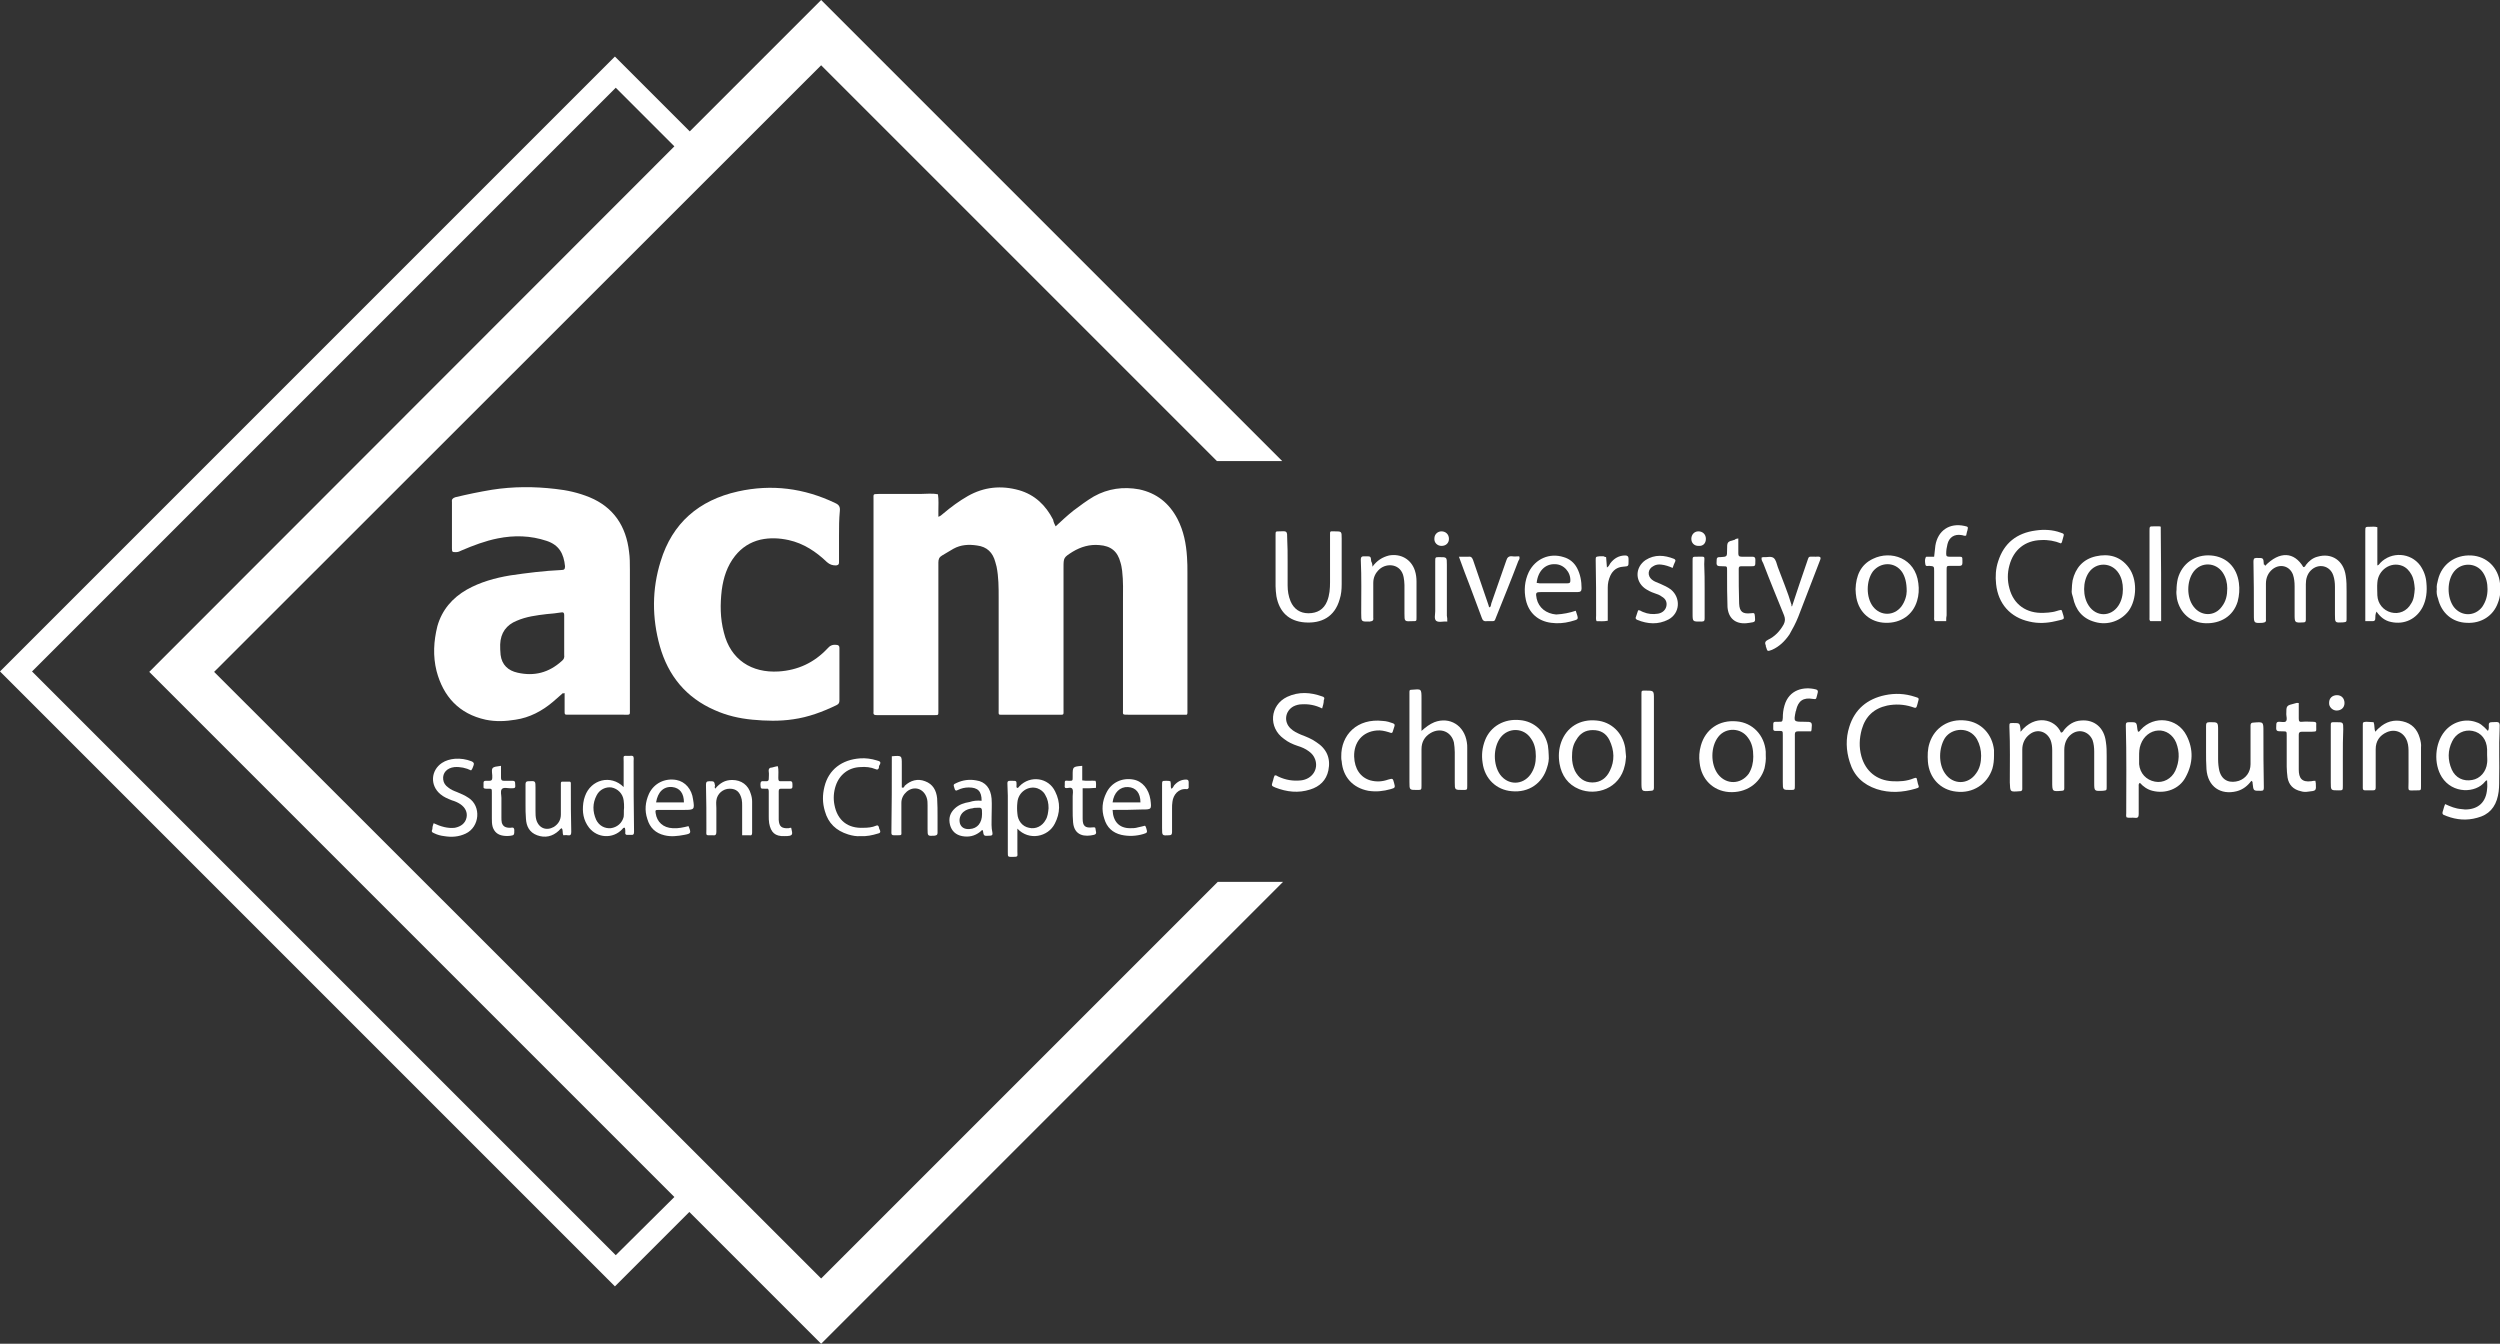 <?xml version="1.0" encoding="utf-8"?>
<!-- Generator: Adobe Illustrator 22.1.0, SVG Export Plug-In . SVG Version: 6.00 Build 0)  -->
<svg version="1.1" id="Layer_1" xmlns="http://www.w3.org/2000/svg" xmlns:xlink="http://www.w3.org/1999/xlink" x="0px" y="0px"
	 viewBox="0 0 601.3 323.2" style="enable-background:new 0 0 601.3 323.2;" xml:space="preserve">
<rect x="0" y="0" width="601.3" height="323.2" fill="#333333" stroke="none"/>
<style type="text/css">
	.st0{fill:#FFFFFF;}
</style>
<g>
	<g>
		<path class="st0" d="M253.9,126.6c1.5-1.4,2.8-2.6,4.3-3.8c1.6-1.2,3.2-2.4,4.9-3.4c3.4-1.9,7.1-2.4,10.9-1.7
			c4.2,0.9,7.2,3.3,9.2,7.1c1.5,2.9,2.1,6,2.3,9.2c0.1,1.3,0.1,2.5,0.1,3.8c0,10.9,0,21.8,0,32.7c0,0.3,0,0.6,0,0.9
			c0,0.4-0.1,0.6-0.5,0.5c-0.2,0-0.4,0-0.6,0c-4.4,0-8.8,0-13.2,0c-1.4,0-1.2,0-1.2-1.2c0-8.7,0-17.3,0-26c0-2.5,0.1-4.9-0.2-7.4
			c-0.1-0.7-0.2-1.4-0.4-2c-0.7-2.7-2.3-4-5.1-4.2c-2.3-0.2-4.4,0.4-6.4,1.6c-2.2,1.4-2.2,1.4-2.2,3.9c0,11.3,0,22.6,0,33.9
			c0,1.6,0.2,1.4-1.3,1.4c-4.3,0-8.7,0-13,0c-1.5,0-1.3,0.2-1.3-1.3c0-8.9,0-17.8,0-26.8c0-2.5,0-5-0.5-7.5
			c-0.1-0.4-0.2-0.8-0.3-1.1c-0.6-2.3-2-3.7-4.4-4c-2-0.3-3.9-0.2-5.7,0.8c-0.9,0.5-1.8,1.1-2.7,1.6c-0.7,0.4-0.9,0.9-0.9,1.7
			c0,10.1,0,20.2,0,30.3c0,1.8,0,3.6,0,5.5c0,0.9,0,0.9-0.9,0.9c-4.6,0-9.3,0-13.9,0c-0.6,0-0.9-0.1-0.8-0.8c0-0.2,0-0.4,0-0.6
			c0-16.8,0-33.5,0-50.3c0-1.7-0.2-1.4,1.4-1.5c3.3,0,6.7,0,10,0c1.4,0,2.7-0.2,4.1,0.1c0.2,1.3,0.1,2.7,0.1,4c0,0.5,0,0.9,0,1.4
			c0.6-0.2,0.8-0.5,1.2-0.8c1.9-1.6,3.8-3,5.9-4.2c3.9-2.2,8-2.6,12.3-1.4c3.8,1.1,6.4,3.6,8.2,7.1
			C253.4,125.6,253.6,126,253.9,126.6z"/>
		<path class="st0" d="M135.4,166.7c-0.8,0.7-1.6,1.4-2.4,2.1c-2.6,2.2-5.6,3.8-9,4.3c-2.4,0.4-4.8,0.5-7.2,0
			c-6.4-1.4-10.2-5.6-11.8-11.7c-0.9-3.6-0.7-7.2,0.2-10.8c1.1-3.9,3.6-6.8,7.1-8.8c3.2-1.8,6.8-2.8,10.4-3.4
			c4.1-0.6,8.1-1.1,12.3-1.3c0.7,0,0.9-0.2,0.9-0.9c-0.3-3-1.4-5.1-4.4-6.1c-3.9-1.3-7.8-1.4-11.8-0.6c-3,0.6-5.9,1.7-8.7,2.9
			c-0.4,0.2-0.8,0.4-1.3,0.4c-0.9,0-1,0-1-0.9c0-3.3,0-6.7,0-10c0-0.4,0-0.8,0-1.2c-0.1-0.6,0.2-0.9,0.8-1.1
			c2.9-0.7,5.8-1.3,8.8-1.8c5.1-0.8,10.2-0.8,15.3-0.2c2.8,0.3,5.5,0.9,8.2,2c5.8,2.4,8.8,7,9.5,13.1c0.2,1.4,0.2,2.8,0.2,4.3
			c0,11.2,0,22.3,0,33.5c0,1.6,0.2,1.4-1.5,1.4c-4.3,0-8.7,0-13,0c-1.3,0-1.2,0.1-1.2-1.2c0-1.3,0-2.7,0-4
			C135.6,166.8,135.5,166.8,135.4,166.7z M135.7,152.8c0-1.6,0-3.3,0-4.9c0-0.5-0.2-0.7-0.7-0.6c-1.2,0.2-2.3,0.3-3.5,0.4
			c-2.5,0.3-4.9,0.6-7.2,1.6c-2.5,1-3.9,2.9-4,5.7c0,0.8,0,1.6,0.1,2.5c0.3,2.4,1.8,3.8,4.1,4.3c4,0.9,7.5,0,10.6-2.8
			c0.5-0.4,0.7-0.8,0.6-1.5C135.7,155.8,135.7,154.3,135.7,152.8z"/>
		<path class="st0" d="M201.8,128.8c0,2.1,0,4.2,0,6.4c0,0.5-0.1,0.7-0.7,0.8c-0.9,0-1.5-0.2-2.2-0.8c-2.6-2.5-5.6-4.5-9.2-5.3
			c-2.3-0.5-4.5-0.6-6.8-0.1c-2.5,0.6-4.5,1.9-6.1,3.9c-1.9,2.4-2.8,5.2-3.2,8.2c-0.4,3.4-0.4,6.8,0.5,10.2
			c1.6,6.6,6.7,9.8,13.2,9.4c4.6-0.3,8.5-2.1,11.7-5.5c0.6-0.7,1.2-1,2.1-0.9c0.5,0,0.8,0.2,0.8,0.7c0,0.7,0,1.4,0,2.1
			c0,3.5,0,7,0,10.5c0,0.6-0.1,0.9-0.7,1.2c-3.3,1.6-6.8,2.9-10.4,3.4c-3.3,0.5-6.6,0.4-9.8,0.1c-3.2-0.3-6.2-1-9.1-2.3
			c-6.9-3-11.2-8.3-13.2-15.4c-1.9-6.8-1.9-13.7,0.2-20.4c2.8-9.2,9.2-14.7,18.6-16.8c8.1-1.8,15.9-0.8,23.4,2.8
			c0.9,0.4,1.2,0.9,1.1,1.9C201.8,124.9,201.8,126.9,201.8,128.8z"/>
		<path class="st0" d="M486,176c3.4-4.3,8.3-3.1,9.7,0.2c0.5,0,0.6-0.5,0.8-0.7c1-1.2,2.3-2.1,4-2.2c3.2-0.3,5.6,1.7,6,5.1
			c0.2,1.2,0.2,2.3,0.2,3.5c0,2.4,0,4.8,0,7.3c0,0.9,0,0.9-0.9,1c-2.1,0.1-2.1,0.1-2.1-2c0-2.5,0-4.9,0-7.4c0-1-0.1-1.9-0.4-2.8
			c-0.9-2.1-3.3-2.8-5.1-1.4c-1.2,0.9-1.7,2.3-1.7,3.8c0,2.8,0,5.6,0,8.4c0,0.3,0,0.5,0,0.8c0,0.4-0.1,0.6-0.6,0.6
			c-2.3,0.2-2.3,0.2-2.3-2.2c0-2.5,0-5,0-7.5c0-0.9-0.1-1.7-0.4-2.5c-0.9-2.1-3.2-2.8-5-1.4c-1.2,0.9-1.8,2.2-1.8,3.7
			c0,2.9,0,5.7,0,8.6c0,0.3,0,0.6,0,0.9c0,0.3-0.2,0.5-0.5,0.5c0,0-0.1,0-0.1,0c-2.4,0.2-2.3,0.2-2.4-2.1c0-4.5,0.1-8.9-0.1-13.4
			c0-0.9,0-0.9,0.9-0.9c1.6,0,1.6,0,1.8,1.6C485.9,175.4,486,175.7,486,176z"/>
		<path class="st0" d="M598.2,187.7c-0.3,0-0.4,0.2-0.5,0.3c-2.2,2.8-7.8,3-10.4-1.1c-2-3.2-1.7-8.1,0.7-11c1.8-2.2,4.7-3.1,7.3-2.3
			c1.1,0.3,1.8,0.8,3.1,2.2c0.3-0.5,0.2-1,0.2-1.5c0-0.4,0.2-0.6,0.7-0.6c2-0.1,2-0.2,1.9,1.9c-0.2,4,0,8-0.1,11.9
			c0,1.3,0,2.6-0.3,3.9c-0.6,2.8-2.2,4.6-5,5.3c-2.5,0.7-4.9,0.5-7.3-0.4c-1.2-0.4-1.2-0.5-0.8-1.7c0.1-0.4,0.2-0.7,0.4-1.2
			c1.3,0.6,2.5,1.1,3.9,1.2c0.3,0,0.6,0.1,0.9,0.1c3.2,0,5.1-1.8,5.3-5C598.3,189.1,598.2,188.4,598.2,187.7z M598.2,181.6
			C598.2,181.6,598.2,181.6,598.2,181.6c0-0.5,0-1,0-1.4c-0.1-2.3-1.4-4-3.5-4.4c-2-0.4-4,0.6-4.9,2.5c-1.1,2.2-1.1,4.5-0.1,6.8
			c0.9,2,2.8,2.9,4.9,2.5c1.9-0.3,3.4-2,3.6-4.1C598.3,182.9,598.2,182.2,598.2,181.6z"/>
		<path class="st0" d="M544.8,136.1c3.5-3.6,7-3.4,9.2,0.3c0.4,0,0.5-0.3,0.6-0.5c0.7-0.9,1.6-1.7,2.8-2c3.4-1,6.3,0.9,6.8,4.6
			c0.2,1.2,0.2,2.5,0.2,3.8c0,2.1,0,4.2,0,6.4c0,0.9,0,0.9-0.9,1c-1.9,0.1-1.9,0.1-1.9-1.9c0-2.2,0-4.5,0-6.7c0-0.9-0.1-1.8-0.4-2.7
			c-0.8-2.4-3.6-3-5.4-1.2c-0.9,0.9-1.2,2.1-1.2,3.3c0,2.6,0,5.1,0,7.7c0,0.3,0,0.5,0,0.8c0,0.5-0.1,0.7-0.6,0.7
			c-2.1,0.1-2.1,0.1-2.1-2c0-2.2,0-4.5,0-6.7c0-1-0.1-1.9-0.4-2.8c-0.8-2.1-3.1-2.7-4.9-1.3c-1.1,0.9-1.6,2.1-1.6,3.5
			c0,2.6,0,5.1,0,7.7c0,0.3,0,0.5,0,0.8c0.1,0.6-0.1,0.8-0.8,0.9c-2.1,0.1-2.1,0.1-2.1-2c0-4.2,0-8.5-0.1-12.7
			c0-0.6,0.1-0.9,0.7-0.9c1.7,0,1.7-0.1,1.8,1.6C544.7,135.7,544.7,135.9,544.8,136.1z"/>
		<path class="st0" d="M514.3,176c0.3,0,0.4-0.3,0.6-0.5c3.2-3.5,8.8-2.9,11,1.4c1.7,3.3,1.6,6.7-0.2,10c-1.5,2.9-4.9,4.1-8,3.3
			c-1.2-0.3-2.2-1-3-1.9c-0.4,0.2-0.3,0.6-0.3,0.8c0,2.2,0,4.5,0,6.7c0,0.7-0.2,1-0.9,0.9c-0.7-0.1-1.4,0.1-2-0.1
			c-0.2-0.3-0.1-0.7-0.1-1c0-7,0.1-14.1-0.1-21.1c0-0.6,0.1-0.8,0.8-0.8c1.8,0,1.8-0.1,2,1.8C514.2,175.6,514.1,175.9,514.3,176z
			 M514.5,182c0,0.6,0,1.2,0,1.8c0.2,2.2,1.7,3.8,3.8,4.2c2,0.4,4-0.7,4.9-2.6c1-2.2,1.1-4.5,0.2-6.8c-0.8-1.9-2.5-3-4.3-2.9
			c-1.9,0.1-3.5,1.4-4.2,3.3C514.5,180,514.5,181,514.5,182z"/>
		<path class="st0" d="M571.8,126.8c0,3,0,6.1,0,9.2c0.4-0.1,0.5-0.4,0.7-0.6c2.7-2.8,7.3-2.5,9.6,0.6c0.9,1.3,1.4,2.7,1.5,4.2
			c0.2,2,0,4-0.9,5.8c-1.5,2.9-4.4,4.3-7.6,3.6c-1.5-0.3-2.6-1.2-3.5-2.5c-0.3,0.6-0.3,1.2-0.3,1.7c0,0.4-0.2,0.6-0.6,0.6
			c-0.6,0-1.2,0-1.8,0c0-1.5,0-3,0-4.4c0-5.7,0-11.5,0-17.2c0-1.1,0-1.1,1.1-1.1C570.6,126.7,571.1,126.6,571.8,126.8z M580.8,141.6
			c-0.1-1.2-0.2-2.3-0.8-3.4c-0.5-0.9-1.2-1.7-2.2-2.1c-2.8-1.1-5.8,1-6,4c-0.1,1,0,2.1,0,3.1c0.1,2,1.4,3.6,3.3,4.1
			c1.9,0.5,3.8-0.3,4.8-2.1C580.6,144.2,580.7,142.9,580.8,141.6z"/>
		<path class="st0" d="M309.7,135c0,1.9,0,3.9,0,5.8c0,1.3,0.2,2.6,0.7,3.8c0.8,1.9,2.3,2.9,4.3,2.9c2.1,0,3.7-0.9,4.5-2.9
			c0.6-1.5,0.7-3,0.7-4.6c0-3.7,0-7.4,0-11c0-1.4-0.1-1.2,1.1-1.2c1.7,0,1.7,0,1.7,1.7c0,3.7,0,7.4,0,11c0,1.3-0.1,2.5-0.5,3.7
			c-1.2,4.2-4.4,5.8-8.4,5.5c-3.8-0.3-6.1-2.5-6.8-6.3c-0.1-0.8-0.2-1.6-0.2-2.4c0-4.1,0-8.2,0-12.3c0-0.9,0-0.9,0.9-0.9
			c1.9-0.1,1.9-0.1,1.9,1.8C309.7,131.4,309.7,133.2,309.7,135z"/>
		<path class="st0" d="M341.9,175.8c1-0.9,1.9-1.6,3.1-2.1c3.7-1.4,7.2,0.8,7.8,4.8c0.1,0.5,0.1,0.9,0.1,1.4c0,3,0,6.1,0,9.1
			c0,1,0,1-1.1,1c-1.9,0-1.9,0-1.9-1.8c0-2.4,0-4.8,0-7.3c0-0.8-0.1-1.6-0.2-2.3c-0.6-2.6-3.2-3.7-5.6-2.3c-1.5,0.9-2.2,2.2-2.2,3.9
			c0,2.9,0,5.8,0,8.7c0,1.1,0,1.1-1.1,1.1c-1.8,0-1.8,0-1.8-1.9c0-6.9,0-13.9,0-20.8c0-0.3,0-0.6,0-0.9c0-0.4,0.1-0.5,0.5-0.5
			c2.4-0.2,2.4-0.3,2.4,2.2C341.9,170.7,341.9,173.2,341.9,175.8z"/>
		<path class="st0" d="M318,170.4c-1.6-0.8-3.2-1.1-4.9-1c-0.7,0-1.4,0.2-2,0.5c-2,1.1-2.4,3.7-0.7,5.3c0.7,0.7,1.6,1.1,2.5,1.5
			c1.3,0.5,2.6,1,3.7,1.8c2.5,1.6,3.5,3.9,2.9,6.8c-0.5,2.4-2.1,3.9-4.4,4.6c-2.8,0.9-5.6,0.6-8.4-0.5c-0.9-0.4-0.9-0.4-0.6-1.4
			c0.2-0.5,0.2-1,0.5-1.5c0.4-0.1,0.6,0.2,0.9,0.3c1.7,0.8,3.5,1.1,5.4,0.9c2.7-0.3,4.3-2.7,3.4-5.1c-0.3-0.8-0.8-1.4-1.5-1.9
			c-0.8-0.6-1.7-1-2.7-1.3c-1.2-0.4-2.3-0.9-3.3-1.7c-3.8-2.7-3.4-8.1,0.8-10.1c2.8-1.3,5.6-1.1,8.4-0.1c0.4,0.1,0.7,0.3,0.4,0.9
			C318.4,169.1,318.2,169.7,318,170.4z"/>
		<path class="st0" d="M461,187.2c0.1,0.4,0.2,0.8,0.3,1.3c0.3,0.9,0.4,0.9-0.6,1.2c-3.1,0.9-6.2,1.1-9.3,0.1
			c-3.3-1.1-5.5-3.2-6.5-6.5c-0.9-2.8-1-5.7-0.1-8.5c1.3-4.2,4.3-6.7,8.6-7.6c2.4-0.5,4.8-0.4,7.2,0.4c1,0.3,1,0.3,0.7,1.3
			c0,0.1-0.1,0.3-0.1,0.4c-0.3,1.1-0.3,1.1-1.4,0.7c-1.9-0.6-3.9-0.7-5.9-0.3c-3.2,0.7-5.2,2.6-6.1,5.7c-0.6,2.2-0.7,4.3-0.1,6.5
			c1,3.6,3.7,5.8,7.4,6c1.8,0.1,3.5,0,5.2-0.7C460.6,187.1,460.8,187,461,187.2z"/>
		<path class="st0" d="M391.1,182c-0.1,0.7-0.1,1.4-0.3,2.1c-1.2,5.6-6.9,7.4-11,5.7c-2.7-1.1-4.2-3.3-4.7-6.1
			c-0.3-1.8-0.2-3.5,0.4-5.2c1.3-3.6,4.5-5.6,8.5-5.2c3.5,0.3,6.3,2.9,6.9,6.6C391,180.6,391,181.3,391.1,182z M378.1,182.1
			c0,1.1,0.2,2.2,0.7,3.3c0.9,1.7,2.2,2.8,4.2,2.8c2,0,3.4-1.1,4.2-2.8c1.2-2.4,1.1-4.9-0.1-7.4c-0.8-1.6-2.1-2.4-4-2.4
			c-1.8,0-3.1,0.8-4,2.4C378.3,179.2,378.1,180.5,378.1,182.1z"/>
		<path class="st0" d="M372.5,181.7c0.1,1-0.1,2-0.4,2.9c-1.1,3.8-4.4,6.1-8.5,5.7c-3.7-0.3-6.5-3-7-6.8c-0.3-1.9-0.1-3.7,0.6-5.5
			c1.3-3.3,4.6-5.2,8.4-4.8c3.4,0.3,6,2.7,6.7,6.1C372.4,180.2,372.5,180.9,372.5,181.7z M369.4,181.9c0-1.6-0.3-3.1-1.2-4.3
			c-1.7-2.6-5.4-2.7-7.3-0.2c-1.8,2.4-1.8,6.5-0.1,8.9c1.9,2.6,5.4,2.6,7.3,0C369.1,184.9,369.4,183.4,369.4,181.9z"/>
		<path class="st0" d="M479.6,181.8c0,1-0.1,2.1-0.4,3.1c-1.2,3.7-4.7,6-8.7,5.5c-3.8-0.4-6.5-3.3-6.8-7.2c-0.1-1.5-0.1-3,0.4-4.5
			c1.2-3.7,4.6-5.9,8.7-5.4c3.7,0.4,6.4,3.3,6.8,7.1C479.6,180.9,479.6,181.4,479.6,181.8z M476.5,181.8c0-1.4-0.3-2.7-1-4
			c-1.8-3.1-6-2.8-7.7-0.3c-1.5,2.4-1.6,6.2,0,8.5c1.9,2.8,5.6,2.8,7.5,0C476.2,184.8,476.5,183.3,476.5,181.8z"/>
		<path class="st0" d="M424.7,181.6c0.1,1.2-0.1,2.2-0.3,3.2c-1.1,3.7-4.5,6-8.6,5.7c-3.8-0.3-6.6-3.1-7-7c-0.2-1.4-0.1-2.8,0.3-4.2
			c1.1-3.9,4.4-6.2,8.6-5.8c3.8,0.3,6.7,3.3,7,7.3C424.7,181,424.7,181.4,424.7,181.6z M421.7,182c0-1.8-0.3-3.3-1.3-4.6
			c-1.7-2.4-5.3-2.5-7.1-0.2c-1.9,2.4-1.9,6.6-0.1,9c2,2.6,5.5,2.5,7.4-0.1C421.4,184.8,421.7,183.4,421.7,182z"/>
		<path class="st0" d="M541.5,187.8c-0.9,1.2-2,2.1-3.5,2.5c-3.9,1-7-1.1-7.3-5.3c-0.1-1.4-0.1-2.8-0.1-4.2c0-2.1,0-4.2,0-6.2
			c0-0.6,0.1-0.9,0.8-0.9c2.1,0,2.1-0.1,2.1,2.1c0,2.3,0,4.5,0,6.8c0,1,0.1,1.9,0.3,2.8c0.7,2.6,2.8,3,4.7,2.4
			c1.7-0.6,2.8-2.1,2.8-4c0-2.8,0-5.6,0-8.4c0-0.3,0-0.6,0-0.9c0-0.5,0.2-0.7,0.7-0.7c2.4-0.2,2.4-0.2,2.4,2.1c0,4.5,0,9,0.1,13.5
			c0,0.6-0.1,0.8-0.7,0.8c-1.8,0-1.8,0.1-2-1.8C541.8,188.1,541.8,188,541.5,187.8z"/>
		<path class="st0" d="M570.9,173.7c0.3,0.8,0.1,1.5,0.4,2.3c0.3-0.3,0.6-0.7,0.9-0.9c1.6-1.5,3.6-2.1,5.7-1.6
			c2.2,0.5,3.5,1.9,4.1,4c0.2,0.7,0.4,1.5,0.3,2.3c0,3.1,0,6.2,0,9.3c0,1,0,1-1,1c-2.4,0-2,0.4-2-2c0-2.3,0-4.7,0-7
			c0-0.9,0-1.8-0.3-2.7c-0.7-2.2-2.8-3.2-4.9-2.3c-1.8,0.8-2.7,2.2-2.7,4.1c0,2.8,0,5.6,0,8.4c0,0.3,0,0.5,0,0.8
			c0,0.5-0.1,0.7-0.7,0.7c-0.6,0-1.2,0-1.8,0c-0.5,0-0.6-0.2-0.6-0.6c0-0.8,0-1.6,0-2.5c0-4.2,0-8.3,0-12.5c0-0.8,0-0.8,0.8-0.9
			C569.8,173.6,570.3,173.7,570.9,173.7z"/>
		<path class="st0" d="M495.7,130.7c-1.5-0.6-3.1-0.9-4.8-0.8c-3.8,0.1-6.6,2.3-7.6,6.1c-0.5,1.8-0.5,3.7,0,5.5
			c1,3.9,4.1,6.1,8.3,5.9c0.7,0,1.4-0.1,2.1-0.2c0.7-0.1,1.3-0.4,2-0.5c0,0,0.1,0.1,0.2,0.1c0.7,2.4,1,2-1.5,2.6
			c-2.1,0.5-4.2,0.6-6.3,0.1c-4.6-1-7.5-4.3-8-9c-0.2-1.9-0.1-3.7,0.5-5.5c1.4-4.4,4.5-6.8,9-7.4c2-0.3,4.1-0.2,6,0.5
			c0.9,0.3,0.9,0.3,0.6,1.3c-0.1,0.4-0.2,0.7-0.3,1.1C495.8,130.5,495.8,130.6,495.7,130.7z"/>
		<path class="st0" d="M523.5,141.9c0-0.9,0.1-1.8,0.3-2.7c1-3.7,4.2-5.9,8-5.6c3.7,0.3,6.2,2.8,6.7,6.6c0.2,1.5,0.1,3-0.3,4.5
			c-1.1,3.6-4.2,5.3-7.7,5.2c-3.6-0.1-6.2-2.5-6.9-5.9C523.5,143.2,523.4,142.5,523.5,141.9z M535.7,141.5c0-1.3-0.3-2.6-1.1-3.8
			c-1.7-2.5-5.2-2.6-7-0.2c-1.7,2.3-1.7,6.2,0,8.4c1.8,2.4,5.1,2.4,6.8,0C535.4,144.6,535.7,143.2,535.7,141.5z"/>
		<path class="st0" d="M498.3,141.9c0-0.8,0.1-1.6,0.2-2.3c0.7-3,2.5-5.1,5.6-5.8c3.1-0.7,5.9,0,7.9,2.7c2.1,2.8,2,7.6,0,10.4
			c-1.8,2.4-5,3.6-8.1,2.7c-3-0.8-4.7-2.9-5.3-5.9C498.4,143.1,498.2,142.5,498.3,141.9z M510.6,141.7c0-1.4-0.3-2.7-1-3.8
			c-1.7-2.7-5.4-2.8-7.2-0.2c-1.5,2.2-1.5,5.8,0,8c1.8,2.7,5.3,2.7,7.1,0C510.3,144.5,510.6,143.1,510.6,141.7z"/>
		<path class="st0" d="M446.3,141.7c0.1-3.2,1.2-5.9,4.2-7.3c4.3-2.1,10.2-0.2,10.9,5.9c0.2,1.4,0.1,2.9-0.3,4.2
			c-1,3.4-3.9,5.4-7.6,5.3c-3.6-0.1-6.3-2.4-7-6C446.4,143.2,446.3,142.4,446.3,141.7z M458.6,142.2c0-2.1-0.4-3.5-1.1-4.6
			c-1.7-2.5-5.1-2.5-7-0.2c-1.7,2.3-1.7,6.3,0,8.5c1.8,2.3,5,2.3,6.8,0C458.2,144.7,458.6,143.2,458.6,142.2z"/>
		<path class="st0" d="M586.1,141.7c-0.1-0.8,0.1-1.5,0.3-2.3c0.9-3.7,4.1-6,8-5.8c3.7,0.2,6.5,2.9,6.9,6.7c0.2,1.6,0.1,3.2-0.5,4.7
			c-1.1,3.1-4,5-7.5,4.8c-3.5-0.1-6.1-2.4-6.9-5.8C586.1,143.2,586,142.5,586.1,141.7z M598.3,141.7c0-1.4-0.3-2.8-1.1-4
			c-1.6-2.4-5.1-2.5-6.9-0.3c-1.8,2.2-1.8,6.3-0.1,8.6c1.8,2.3,5,2.3,6.8,0C597.9,144.7,598.3,143.3,598.3,141.7z"/>
		<path class="st0" d="M431,145.9c1.2-3.6,2.3-7,3.5-10.4c0.7-1.9,0.2-1.6,2.2-1.6c0.4,0,0.8-0.1,1.1,0.1c0.2,0.3,0,0.6-0.1,0.9
			c-1.7,4.5-3.5,9-5.2,13.5c-0.6,1.5-1.3,2.8-2.1,4.2c-1.1,1.6-2.4,2.9-4.2,3.7c-1.1,0.4-1.1,0.4-1.4-0.6c-0.1-0.2-0.1-0.3-0.1-0.5
			c-0.3-0.6-0.1-1,0.5-1.3c1.7-0.8,2.9-2.1,3.8-3.7c0.4-0.8,0.4-1.4,0.1-2.2c-1.7-4.2-3.4-8.3-5-12.5c-0.2-0.4-0.5-0.8-0.4-1.4
			c0.1,0,0.2-0.1,0.4-0.1c0.9,0.1,1.8-0.3,2.5,0.2c0.6,0.5,0.7,1.4,1,2.2c1.1,3,2.4,6,3.3,9.1C430.8,145.6,430.9,145.7,431,145.9z"
			/>
		<path class="st0" d="M379,146.9c0.7,2.2,0.9,2-1.3,2.6c-1.5,0.4-3.1,0.5-4.6,0.3c-3.2-0.4-5.4-2.4-6.1-5.5
			c-0.5-2.3-0.3-4.6,0.7-6.7c1.6-3.2,5-4.7,8.4-3.6c1.4,0.4,2.5,1.3,3.2,2.6c0.8,1.5,1.1,3.2,1.1,4.9c0,0.7-0.3,0.9-0.9,0.9
			c-2.9,0-5.8,0-8.7,0c-1.4,0-1.5,0.1-1.2,1.6c0.5,2.2,2.3,3.6,4.7,3.8C376,147.7,377.5,147.4,379,146.9z M369.6,140.2
			c0.3,0,0.5,0.1,0.7,0.1c2.2,0,4.4,0,6.6,0c0.4,0,0.8,0,0.8-0.6c0.1-2.1-1.6-4-3.7-4C371.7,135.6,369.9,137.3,369.6,140.2z"/>
		<path class="st0" d="M330.1,136.3c1.1-1.5,2.4-2.3,4-2.7c2.8-0.5,5.3,0.9,6.2,3.6c0.3,0.9,0.4,1.8,0.4,2.7c0,2.9,0,5.7,0,8.6
			c0,0.9,0,0.9-0.9,0.9c-2,0.1-2,0.1-2-1.8c0-2.3,0-4.6,0-6.9c0-0.7-0.1-1.3-0.2-1.9c-0.6-3.2-4-3.5-5.8-1.9c-1,0.9-1.5,2-1.5,3.3
			c0,2.5,0,5,0,7.5c0,0.3,0,0.6,0,0.9c0.1,0.7-0.2,0.8-0.9,0.9c-2,0-2,0.1-2-2c0-4.3,0.1-8.6-0.1-12.9c0-0.6,0.2-0.8,0.7-0.8
			c0.2,0,0.3,0,0.5,0c1.2,0,1.2,0,1.3,1.2C330,135.4,330.1,135.7,330.1,136.3z"/>
		<path class="st0" d="M244.7,199.3c0,2,0,3.8,0,5.5c0,1.2,0.3,1.3-1.2,1.3c-1.1,0-1.1,0-1.1-1.1c0-4.5,0-9.1,0-13.6
			c0-1-0.1-2-0.1-3c0-0.4,0.1-0.6,0.6-0.6c0.2,0,0.3,0,0.5,0c1.1,0,1.1,0,1.1,1c0,0.2-0.1,0.5,0.1,0.7c0.3,0.1,0.4-0.2,0.6-0.4
			c2.6-2.7,7-2.1,8.6,1.3c1.3,2.6,1.2,5.2-0.1,7.7C252.1,201.3,247.5,202.3,244.7,199.3z M252.2,194.4c0-1.2-0.2-2.2-0.8-3.2
			c-0.4-0.8-1.1-1.3-1.9-1.6c-2.2-0.7-4.6,0.9-4.8,3.4c-0.1,0.9-0.1,1.8,0,2.7c0.1,1.7,1.2,3.1,2.8,3.4c1.6,0.4,3.2-0.4,4-1.9
			C252,196.4,252.1,195.4,252.2,194.4z"/>
		<path class="st0" d="M150,189.3c0-2.2,0-4.1,0-6.1c0-1.6-0.3-1.4,1.4-1.4c0.3,0,0.6-0.1,0.9,0.1c0.2,0.4,0.1,0.8,0.1,1.1
			c0,5.7,0,11.3,0.1,17c0,0.6-0.1,0.9-0.8,0.8c-0.2,0-0.4,0-0.6,0c-0.6,0.1-0.8-0.2-0.7-0.7c0-0.3,0-0.7-0.1-1
			c-0.4-0.1-0.5,0.2-0.7,0.4c-2.2,2.3-5.9,2.1-7.9-0.4c-1.4-1.8-1.7-3.8-1.4-6c0.1-0.6,0.2-1.1,0.4-1.6
			C142.1,187.5,146.9,186.2,150,189.3z M150.1,194.3c0-0.6,0-1.2-0.1-1.8c-0.2-1.6-1.4-2.8-2.9-3.1c-1.4-0.2-2.9,0.5-3.6,1.9
			c-1,1.9-1,3.9-0.1,5.9c0.7,1.4,2,2.1,3.5,2c1.5-0.2,2.7-1.2,3.1-2.7C150.1,195.8,150,195,150.1,194.3z"/>
		<path class="st0" d="M435.6,175.9c-1,0-2,0-3.1,0c-0.6,0-0.8,0.2-0.8,0.7c0,1.3,0,2.6,0,3.9c0,2.8,0,5.6,0,8.4
			c0,1.1,0,1.1-1.1,1.1c-1.8,0-1.8,0-1.8-1.9c0-3.8,0-7.5,0-11.3c0-1,0-1-1-1c-0.3,0-0.5,0-0.8,0c-0.4,0-0.5-0.2-0.5-0.5
			c0-0.1,0-0.3,0-0.4c0-1.4-0.1-1.3,1.3-1.3c0.9,0,0.9,0,1-0.9c0-1,0.1-2,0.4-3c1.1-3.9,4.7-4.6,7.5-3.9c0.5,0.1,0.6,0.4,0.5,0.8
			c-0.1,0.3-0.1,0.5-0.2,0.8c-0.2,0.8-0.2,0.8-1,0.7c-2.3-0.4-3.5,0.5-4,2.7c0,0.1,0,0.2-0.1,0.3c-0.5,2.5-0.5,2.5,2,2.5
			c2,0,2,0,1.8,2C435.7,175.7,435.6,175.8,435.6,175.9z"/>
		<path class="st0" d="M556.9,187.8c0,0.3,0.1,0.4,0.1,0.6c0.1,1.8,0.1,1.8-1.8,2c-0.6,0.1-1.2,0.1-1.8-0.1
			c-1.8-0.4-2.9-1.5-3.2-3.3c-0.1-0.9-0.2-1.7-0.2-2.6c0-2.5,0-5,0-7.5c0-1,0-1-1-1c-1.6,0-1.6,0-1.5-1.7c0-0.5,0.3-0.6,0.7-0.6
			c0.6,0,1.3,0.2,1.6-0.1c0.4-0.4,0.1-1.2,0.1-1.7c0-2.1,0-2.1,2-2.6c0.3-0.1,0.6-0.2,1-0.1c0,1.2,0,2.5,0,3.7
			c0,0.6,0.1,0.9,0.8,0.8c0.9-0.1,1.8,0,2.7,0c0.6,0,0.8,0.2,0.7,0.8c0,0.1,0,0.2,0,0.3c0,1.4,0.2,1.2-1.2,1.3c-0.8,0-1.6,0-2.3,0
			c-0.5,0-0.7,0.2-0.7,0.7c0,1.6,0,3.2,0,4.8c0,1.2,0,2.4,0,3.6c0,2,0.7,3.1,3,2.8C556.3,187.8,556.5,187.8,556.9,187.8z"/>
		<path class="st0" d="M214.5,181.9c2.4-0.2,2.4-0.2,2.4,1.9c0,1.9,0,3.7,0,5.6c0.5,0.2,0.6-0.2,0.7-0.4c1.4-1.3,3.1-1.8,4.9-1.1
			c1.9,0.7,2.7,2.2,2.9,4.1c0.1,1.5,0.1,3,0.1,4.5c0,1.3,0,2.5,0,3.8c0,0.5-0.2,0.6-0.7,0.7c-1.7,0.1-1.7,0.1-1.7-1.6
			c0-1.9,0-3.8,0-5.7c0-0.6,0-1.2-0.2-1.8c-0.7-2.2-3-3-4.8-1.5c-0.8,0.7-1.3,1.6-1.3,2.7c0,2.2,0,4.5,0,6.7c0,1.1,0.2,1.1-1,1.1
			c-0.3,0-0.5,0-0.8,0c-0.5,0-0.6-0.2-0.6-0.6C214.5,194.1,214.5,188,214.5,181.9z"/>
		<path class="st0" d="M468.1,149.4c-1,0-1.8,0-2.7,0c-0.3-0.3-0.2-0.7-0.2-1c0-3.7,0-7.4,0-11c0-1.2,0-1.2-1.2-1.3
			c-0.3,0-0.8,0.2-0.9-0.3c-0.1-0.6-0.2-1.2,0.1-1.8c0-0.1,0.3-0.1,0.5-0.1c0.5,0,0.9,0,1.5,0c0.1-0.9,0.2-1.8,0.3-2.7
			c0.6-3.6,3.4-5.5,7-4.7c0.9,0.2,0.9,0.2,0.7,1.1c0,0.1-0.1,0.2-0.1,0.3c-0.1,0.3-0.1,0.6-0.2,0.9c-0.4,0.2-0.8-0.1-1.1-0.1
			c-1.7-0.3-3,0.5-3.4,2.2c-0.2,0.8-0.3,1.5-0.3,2.3c0,0.6,0.2,0.7,0.8,0.7c0.7,0,1.4,0,2.1,0c1,0,1,0,1,1c0,0.2,0,0.3,0,0.5
			c0,0.5-0.2,0.7-0.7,0.7c-0.7,0-1.4,0-2.1,0c-1,0-1,0-1,1.1c0,3.6,0,7.2,0,10.8C468.1,148.4,468.1,148.8,468.1,149.4z"/>
		<path class="st0" d="M322.6,182c-0.1-5.3,3.9-9.3,10-8.6c0.4,0,0.9,0.1,1.3,0.2c1.9,0.6,1.7,0.4,1.2,2c-0.2,0.8-0.3,0.8-1.1,0.5
			c-1-0.3-1.9-0.5-2.9-0.4c-3.4,0.3-5.5,2.8-5.4,6.3c0.1,2.9,1.5,5,3.9,5.7c1.5,0.4,2.9,0.3,4.3-0.2c1.1-0.3,1.1-0.3,1.4,0.8
			c0.3,1.1,0.3,1.2-0.8,1.5c-1.8,0.5-3.5,0.7-5.4,0.4c-3.7-0.7-6.1-3.3-6.4-7.1C322.6,182.8,322.6,182.4,322.6,182z"/>
		<path class="st0" d="M350.9,133.9c0.9,0,1.6,0,2.3,0c0.7-0.1,0.9,0.3,1.1,0.8c1.2,3.6,2.5,7.2,3.7,10.8c0.1,0.2,0,0.4,0.3,0.6
			c0.3-0.2,0.3-0.6,0.4-1c1.2-3.4,2.4-6.8,3.6-10.3c0.2-0.7,0.6-1.1,1.4-1c0.6,0.1,1.2,0,1.7,0c0.2,0.5,0,0.8-0.2,1.1
			c-1.7,4.5-3.5,8.9-5.3,13.4c-0.5,1.2-0.2,1.1-1.7,1.1c-0.2,0-0.4,0-0.6,0c-0.7,0.1-1-0.2-1.2-0.8c-0.9-2.5-1.9-5-2.8-7.5
			C352.7,138.8,351.8,136.4,350.9,133.9z"/>
		<path class="st0" d="M104.3,198c1.7,0.8,3.4,1.3,5.1,1.1c1.5-0.3,2.5-1.1,2.8-2.4c0.3-1.3-0.3-2.5-1.5-3.3c-0.6-0.4-1.3-0.7-2-0.9
			c-1-0.4-2-0.8-2.8-1.5c-2.5-2.1-2.3-5.7,0.4-7.5c0.9-0.6,2-0.9,3.1-1c1.4-0.1,2.7,0.1,4,0.6c0.5,0.2,0.7,0.5,0.5,1
			c-0.2,0.4-0.2,0.8-0.6,1.2c-1.2-0.6-2.6-0.9-4-0.8c-1.8,0.2-2.9,1.4-2.7,3c0.1,0.8,0.5,1.4,1.2,1.9c0.6,0.5,1.3,0.8,2.1,1.1
			c1,0.4,1.9,0.8,2.8,1.4c3.1,2,2.7,7-0.7,8.6c-1.7,0.8-3.4,0.9-5.2,0.6c-0.8-0.1-1.6-0.3-2.4-0.7c-0.5-0.2-0.7-0.4-0.4-1
			C104,198.9,104.1,198.5,104.3,198z"/>
		<path class="st0" d="M418.1,129.5c0,1.3,0,2.4,0,3.6c0,0.6,0.2,0.8,0.8,0.8c0.9,0,1.7,0,2.6,0c0.5,0,0.7,0.2,0.7,0.7
			c0,0.1,0,0.2,0,0.3c0,1.3,0,1.3-1.2,1.3c-0.7,0-1.5,0-2.2,0c-0.4,0-0.6,0.1-0.6,0.6c0,2.8,0,5.6,0.1,8.4c0.1,2,0.9,2.5,2.8,2.3
			c0.9-0.1,0.9-0.1,1,0.8c0.1,1.3,0.1,1.3-1.3,1.5c-0.3,0-0.5,0.1-0.8,0.1c-2.6,0.2-4.3-1.2-4.5-3.9c-0.1-2.6-0.1-5.2-0.1-7.8
			c0-0.3,0-0.7,0-1c0-1,0-1-1-1c-1.6,0-1.6-0.1-1.5-1.6c0-0.4,0.2-0.6,0.6-0.6c0.1,0,0.2,0,0.3,0c1.6-0.1,1.6-0.1,1.6-1.7
			c0-2,0-2,1.9-2.5C417.4,129.6,417.6,129.6,418.1,129.5z"/>
		<path class="st0" d="M207,201.1c-1,0.1-2-0.1-3-0.4c-2.9-0.9-4.8-2.7-5.6-5.6c-0.6-2-0.6-3.9-0.1-5.9c1-4.1,4.2-6.5,8.6-6.8
			c1.3-0.1,2.7,0.1,4,0.5c0.8,0.2,1.1,0.4,0.6,1.2c-0.1,0.1-0.1,0.3-0.1,0.5c-0.1,0.5-0.4,0.6-0.8,0.4c-1.2-0.5-2.4-0.6-3.7-0.5
			c-2.8,0.1-5,1.8-5.9,4.5c-0.5,1.5-0.6,3.1-0.3,4.6c0.7,3.7,3.2,5.7,7,5.5c1,0,2.1-0.1,3-0.5c0.4-0.2,0.6,0,0.7,0.4
			c0,0.2,0.1,0.4,0.2,0.6c0.3,0.6,0,0.8-0.5,0.9C209.8,200.9,208.4,201.2,207,201.1z"/>
		<path class="st0" d="M402.3,136.6c-0.9-0.4-1.8-0.7-2.7-0.8c-0.7-0.1-1.4,0-2,0.4c-1.3,0.7-1.4,2.3-0.3,3.2c0.6,0.5,1.3,0.7,2,1
			c0.9,0.4,1.8,0.8,2.6,1.4c2.4,2,2.2,5.7-0.6,7.2c-2.5,1.3-5,1.1-7.5,0.1c-0.4-0.2-0.5-0.4-0.3-0.8c0.2-0.5,0.3-1,0.5-1.5
			c0.5-0.1,0.8,0.3,1.2,0.4c1.2,0.5,2.3,0.6,3.6,0.4c1.1-0.2,1.8-0.9,2-1.8c0.2-1-0.2-1.8-1.1-2.3c-0.5-0.4-1.1-0.6-1.7-0.8
			c-0.9-0.3-1.7-0.7-2.4-1.2c-2.4-1.8-2.3-5.1,0.2-6.8c2.2-1.4,4.5-1.2,6.8-0.3c0.3,0.1,0.5,0.4,0.3,0.7
			C402.7,135.5,402.5,136,402.3,136.6z"/>
		<path class="st0" d="M172,189.7c1.2-1.4,2.4-2.1,4.1-2.1c2.2,0,3.9,1.2,4.5,3.4c0.2,0.6,0.3,1.2,0.3,1.8c0,2.5,0,4.9,0,7.4
			c0,0.6-0.1,0.8-0.7,0.7c-0.5,0-1,0-1.7,0c0-1.1,0-2.1,0-3.1c0-1.3,0-2.7,0-4c0-0.5,0-1-0.1-1.5c-0.4-1.8-1.3-2.6-2.9-2.6
			c-1.6,0-3,1.2-3.2,2.8c-0.1,0.6,0,1.3,0,1.9c0,1.9,0,3.8,0,5.7c0,0.6-0.2,0.9-0.8,0.8c0,0-0.1,0-0.1,0c-1.8,0-1.5,0.2-1.5-1.5
			c0-3.5,0-7.1-0.1-10.6c0-0.6,0.1-0.9,0.8-0.9c1.2,0,1.2,0,1.4,1.2C171.8,189.2,171.9,189.3,172,189.7z"/>
		<path class="st0" d="M165.6,198.7c0.7,1.7,0.6,1.8-1,2.1c-1.6,0.3-3.2,0.5-4.8,0.1c-2.1-0.5-3.5-1.8-4.1-3.9
			c-0.7-2.1-0.5-4.1,0.4-6.1c1.2-2.5,3.8-3.8,6.6-3.3c2.1,0.4,3.7,2.2,4,4.7c0.4,2.4,0.3,2.5-2.1,2.5c-2.1,0-4.2,0-6.2,0
			c-0.8,0-0.8,0.1-0.7,0.8c0.3,2.1,1.8,3.5,4.1,3.6C163.1,199.3,164.4,199,165.6,198.7z M157.8,193c2.2,0,4.4,0,6.7,0
			c0-2.2-1-3.5-2.8-3.7C159.6,189.1,158.2,190.5,157.8,193z"/>
		<path class="st0" d="M267.6,194.8c0.1,2.8,1.6,4.4,4.2,4.4c0.6,0,1.3,0,1.9-0.2c0.6-0.1,1.2-0.3,1.7-0.4c0.2,0.2,0.2,0.4,0.3,0.6
			c0.3,1,0.3,1.1-0.7,1.4c-1.7,0.5-3.5,0.6-5.3,0.2c-2.1-0.5-3.5-1.8-4.1-3.9c-0.7-2.1-0.5-4.2,0.5-6.2c1.2-2.5,3.8-3.7,6.5-3.2
			c2.2,0.4,3.7,2.3,4.1,4.8c0.3,2.4,0.3,2.4-2.1,2.4C272.3,194.8,270,194.8,267.6,194.8z M274.3,193c0-2.3-1.1-3.6-3-3.7
			c-1.9-0.1-3.4,1.3-3.7,3.7C269.9,193,272,193,274.3,193z"/>
		<path class="st0" d="M135.5,200.9c-0.3-0.6,0-1.2-0.4-1.7c-0.3,0.1-0.5,0.4-0.7,0.6c-1.5,1.4-3.3,1.8-5.2,1.1
			c-1.9-0.7-2.6-2.2-2.7-4c-0.1-1.1-0.1-2.2-0.1-3.4c0-1.6,0-3.3,0-4.9c0-0.5,0.2-0.7,0.7-0.7c1.7-0.1,1.7-0.1,1.7,1.6
			c0,1.9,0,3.7,0,5.6c0,0.7,0,1.4,0.2,2.1c0.6,2,2.4,2.7,4.2,1.7c1.1-0.7,1.7-1.7,1.7-3c0-2.2,0-4.3,0-6.5c0-0.3,0-0.6,0-0.9
			c0-0.2,0-0.5,0.3-0.5c0.6,0,1.2,0,1.8,0c0.2,0,0.3,0.2,0.3,0.3c0,0.3,0,0.5,0,0.8c0,3.7,0,7.4,0.1,11c0,0.7-0.2,0.9-0.9,0.8
			C136.2,200.8,135.8,200.9,135.5,200.9z"/>
		<path class="st0" d="M236.1,192.6c0-2.3-0.9-3.2-3.1-3.2c-0.9,0-1.8,0.2-2.6,0.6c-0.5,0.3-0.7,0.1-0.8-0.3c-0.3-1-0.4-1,0.5-1.4
			c1.5-0.7,3.1-0.9,4.7-0.6c2.2,0.3,3.5,1.9,3.7,4.4c0.1,1.5,0,2.9,0,4.4c0,1.3-0.1,2.5,0.2,3.8c0.1,0.5-0.1,0.7-0.6,0.7
			c0,0-0.1,0-0.1,0c-1.4,0.1-1.4,0.1-1.6-1.3c-0.4-0.1-0.5,0.3-0.7,0.4c-1.3,1-2.7,1.3-4.3,1c-1.5-0.3-2.5-1.2-2.9-2.7
			c-0.4-1.6,0-2.9,1.2-4c1-0.9,2.2-1.3,3.5-1.5C234.1,192.6,235,192.5,236.1,192.6z M236.2,195.8c0-1.6,0-1.6-1.6-1.5
			c-0.2,0-0.4,0-0.6,0.1c-0.8,0.1-1.6,0.3-2.3,0.9c-0.8,0.7-1.1,1.8-0.8,2.8c0.3,0.9,1.1,1.4,2.3,1.3
			C235.1,199.3,236.2,197.9,236.2,195.8z"/>
		<path class="st0" d="M519.8,149.4c-0.9,0-1.8,0-2.6,0c-0.3-0.3-0.2-0.6-0.2-0.9c0-6.9,0-13.8,0-20.8c0-1.1,0-1.1,1-1.1
			c0.4,0,0.9,0,1.3,0c0.1,0,0.3,0,0.4,0.1C519.8,134.3,519.8,141.8,519.8,149.4z"/>
		<path class="st0" d="M394.8,178c0-3.7,0-7.4,0-11c0-0.9,0-0.9,0.9-0.9c2.1,0,2.1,0,2.1,2c0,6.8,0,13.7,0,20.5c0,0.3,0,0.6,0,0.9
			c0,0.5-0.2,0.7-0.7,0.7c-2.3,0.2-2.3,0.2-2.3-2.2C394.8,184.6,394.8,181.3,394.8,178z"/>
		<path class="st0" d="M386.3,134c0.1,0.8,0.1,1.6,0.2,2.5c0.5-0.3,0.6-0.7,0.8-1c0.9-1.2,2.1-1.9,3.6-1.9c0.5,0,0.8,0.2,0.8,0.8
			c0,0.2,0,0.4,0,0.6c0,1.2,0,1.2-1.3,1.3c-1.5,0.1-2.5,0.9-3.1,2.2c-0.4,0.9-0.6,1.8-0.6,2.8c0,2.2,0,4.5,0,6.7c0,0.4,0,0.9,0,1.3
			c-1,0.2-1.9,0.1-2.7,0.1c-0.2-0.5-0.1-0.9-0.1-1.4c0-4.4,0-8.8-0.1-13.2c0-0.9,0-0.9,0.9-1c0.3,0,0.7,0,1,0
			C385.9,133.9,386.1,134,386.3,134z"/>
		<path class="st0" d="M260.4,189.6c0,2.6,0,4.9,0,7.3c0,1.8,0.6,2.3,2.4,2.1c0.4,0,0.7-0.1,0.7,0.4c0,0.5,0.5,1.2-0.4,1.4
			c-2.1,0.5-4.7,0.3-5-3c-0.1-1-0.1-2.1-0.1-3.1c0-1.1,0-2.2,0-3.2c0-0.6,0.2-1.3-0.1-1.8c-0.4-0.5-1.1,0-1.7-0.2
			c-0.2-0.2-0.1-0.5-0.1-0.7c0-1.1-0.1-1.1,1-1c0.9,0,0.9,0,0.9-0.9c0-0.1,0-0.3,0-0.4c0-2.1,0-2.1,2.3-2.3c0,1.2,0,2.3,0,3.5
			c1.1,0.2,2.2,0,3.2,0.1c0.2,0.5,0.1,1.1,0.1,1.7C262.6,189.6,261.6,189.6,260.4,189.6z"/>
		<path class="st0" d="M190.3,199.1c0.4,1.7,0.5,2-1.6,2c-2.3,0.1-3.3-0.9-3.7-3.1c-0.1-0.6-0.1-1.2-0.1-1.8c0-1.9,0-3.9,0-5.8
			c0-0.5-0.1-0.8-0.6-0.7c-0.1,0-0.3,0-0.4,0c-1,0-0.9,0-1-1c0-0.7,0.2-0.9,0.9-0.8c0.2,0,0.4,0,0.6,0c0.3,0,0.5-0.2,0.5-0.5
			c0-0.6,0.1-1.2,0-1.8c-0.1-0.7,0.2-1,0.8-1c0.5-0.1,0.9-0.3,1.4-0.3c0.2,0.9,0.1,1.9,0.1,2.8c0,0.6,0.1,0.9,0.8,0.8
			c0.6,0,1.2,0,1.8,0c0.7-0.1,0.8,0.2,0.8,0.8c0,0.2,0,0.3,0,0.5c0,0.4-0.2,0.5-0.5,0.5c-0.7,0-1.5,0-2.2,0c-0.4,0-0.6,0.1-0.6,0.6
			c0,2.3,0,4.6,0,6.9c0.1,1.6,0.7,2.1,2.4,2C189.9,199.1,190.1,199.1,190.3,199.1z"/>
		<path class="st0" d="M120.5,184.2c0,1,0,1.9,0,2.8c0,0.5,0.1,0.8,0.7,0.8c0.7,0,1.4,0,2.1,0c0.5,0,0.6,0.2,0.6,0.6
			c0.1,1.2,0.1,1.2-1.1,1.2c-0.7,0-1.7-0.3-2.1,0.2c-0.4,0.5-0.1,1.4-0.1,2.1c0,1.6,0,3.1,0,4.7c0,0.4,0,0.9,0.1,1.3
			c0.3,0.9,0.9,1.2,2,1.2c0.4,0,0.9-0.3,1,0.5c0,1.1,0,1.3-0.8,1.4c-0.6,0.1-1.3,0.1-1.9,0c-1.3-0.2-2.1-0.9-2.5-2.1
			c-0.2-0.7-0.2-1.4-0.2-2.1c0-2.1,0-4.2,0-6.2c0-0.9,0-0.9-0.9-0.9c-0.2,0-0.3,0-0.5,0c-0.4,0-0.7-0.1-0.6-0.6c0-0.3,0-0.5,0-0.8
			c0-0.3,0.1-0.5,0.5-0.5c0.3,0,0.6,0,0.9,0c0.5,0,0.7-0.2,0.7-0.7c0-0.2,0-0.4,0-0.6C118.2,184.5,118.2,184.5,120.5,184.2z"/>
		<path class="st0" d="M563.5,181.9c0,2.4,0,4.7,0,7.1c0,1.1,0,1.1-1.1,1.1c-1.8,0-1.8,0-1.8-1.9c0-4.4,0-8.9,0-13.3
			c0-1.3-0.1-1.2,1.3-1.2c1.7,0,1.7,0,1.7,1.7C563.5,177.6,563.5,179.7,563.5,181.9z"/>
		<path class="st0" d="M410,141.7c0,2.3,0,4.7,0,7c0,0.6-0.1,0.8-0.8,0.8c-2.1,0-2.1,0.1-2.1-2c0-4.2,0-8.4,0-12.6c0-1,0-1,1-1
			c2.3,0,1.8-0.3,1.8,1.8C410,137.7,410,139.7,410,141.7z"/>
		<path class="st0" d="M348.1,149.5c-1-0.1-2.1,0.3-2.7-0.2c-0.5-0.5-0.2-1.5-0.2-2.3c0-4,0-8,0-11.9c0-1.1,0-1.1,1-1.1
			c1.8,0,1.8,0,1.8,1.8c0,4.1,0,8.2,0,12.3C348.1,148.5,348.1,148.9,348.1,149.5z"/>
		<path class="st0" d="M281.5,187.9c0.2,0.6,0,1.2,0.2,1.8c0.4-0.1,0.5-0.5,0.7-0.8c0.8-0.9,1.7-1.4,2.9-1.4c0.4,0,0.6,0.2,0.6,0.6
			c0,0.5,0,1,0,1.4c-0.2,0.3-0.3,0.3-0.5,0.3c-2-0.2-3.2,1.4-3.4,3c-0.1,0.6-0.1,1.1-0.1,1.7c0,1.9,0,3.7,0,5.6
			c0,0.5-0.1,0.8-0.7,0.8c-1.7,0.1-1.7,0.1-1.7-1.7c0-3.5,0-6.9,0-10.4c0-1,0-1,1-1C280.8,187.8,281.2,187.8,281.5,187.9z"/>
		<path class="st0" d="M562,170.9c-1,0-1.9-0.9-1.8-1.9c0-1.1,0.8-1.8,1.9-1.8c1.1,0,1.8,0.8,1.8,1.9
			C563.9,170.2,563.1,170.9,562,170.9z"/>
		<path class="st0" d="M408.5,127.8c1,0,1.8,0.7,1.8,1.8c0,1.1-0.7,1.8-1.8,1.7c-1,0-1.7-0.7-1.7-1.7
			C406.8,128.6,407.5,127.8,408.5,127.8z"/>
		<path class="st0" d="M346.7,131.3c-1,0-1.8-0.8-1.7-1.8c0-1,0.8-1.7,1.7-1.7c1,0,1.8,0.7,1.8,1.8
			C348.5,130.6,347.8,131.3,346.7,131.3z"/>
	</g>
	<path class="st0" d="M292.9,212.1l-95.4,95.4L51.5,161.6L197.5,15.7l95.2,95.2h15.7L197.5,0l-31.6,31.6l-18-18L0,161.5l147.9,147.9
		l17.9-17.9l31.7,31.7l111.1-111.1H292.9z M148.1,301.9l-0.8,0.8l0,0L148.1,301.9L7.7,161.5L148.1,21.1l14.1,14.1L35.9,161.6
		l126.3,126.3L148.1,301.9L148.1,301.9z"/>
</g>
</svg>
